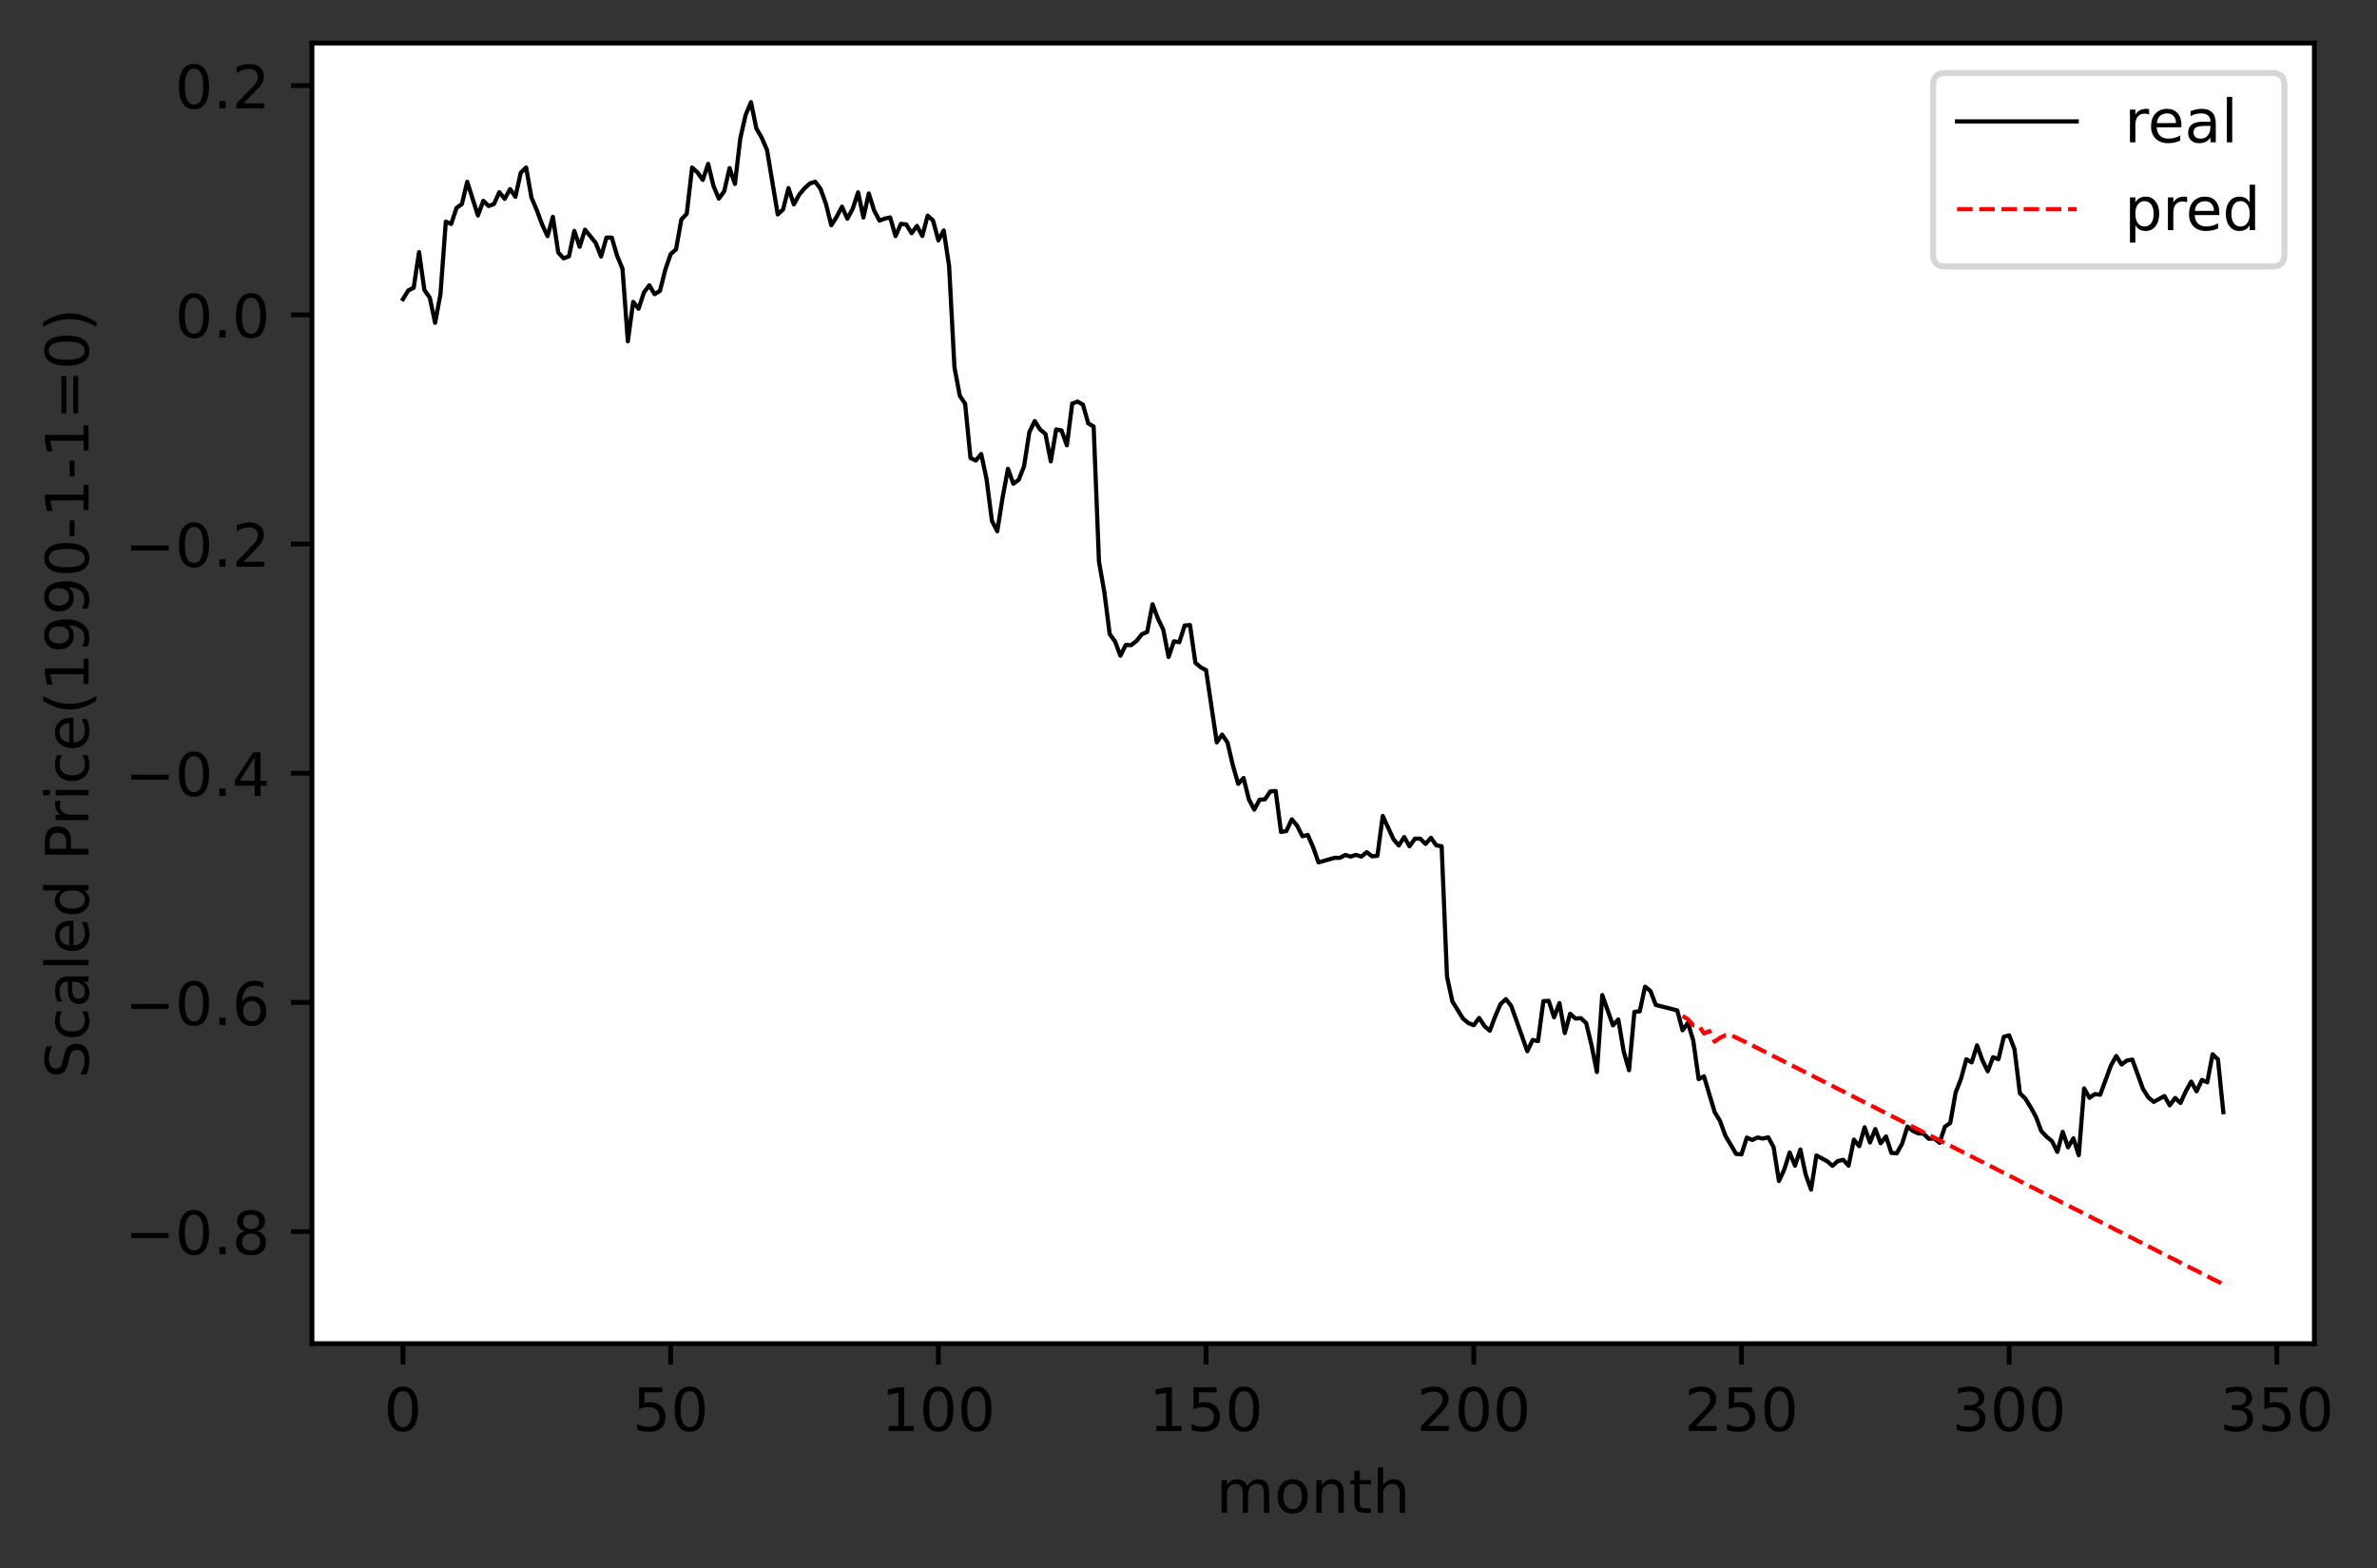 <?xml version="1.0" encoding="utf-8" standalone="no"?>
<!DOCTYPE svg PUBLIC "-//W3C//DTD SVG 1.1//EN"
  "http://www.w3.org/Graphics/SVG/1.1/DTD/svg11.dtd">
<!-- Created with matplotlib (https://matplotlib.org/) -->
<svg height="262.196pt" version="1.1" viewBox="0 0 397.438 262.196" width="397.438pt" xmlns="http://www.w3.org/2000/svg" xmlns:xlink="http://www.w3.org/1999/xlink">
 <rect x="0" y="0" width="397.438" height="262.196" fill="#333333" stroke="none"/>
 <defs>
  <style type="text/css">*{stroke-linecap:butt;stroke-linejoin:round;}</style>
 </defs>
 <g id="figure_1">
  <g id="patch_1">
   <path d="M 0 262.196 
L 397.438 262.196 
L 397.438 0 
L 0 0 
z
" style="fill:none;"/>
  </g>
  <g id="axes_1">
   <g id="patch_2">
    <path d="M 52.161 224.64 
L 386.961 224.64 
L 386.961 7.2 
L 52.161 7.2 
z
" style="fill:#ffffff;"/>
   </g>
   <g id="matplotlib.axis_1">
    <g id="xtick_1">
     <g id="line2d_1">
      <defs>
       <path d="M 0 0 
L 0 3.5 
" id="m27af1e0a01" style="stroke:#000000;stroke-width:0.8;"/>
      </defs>
      <g>
       <use style="stroke:#000000;stroke-width:0.8;" x="67.379" xlink:href="#m27af1e0a01" y="224.64"/>
      </g>
     </g>
     <g id="text_1">
      <!-- 0 -->
      <g transform="translate(64.198 239.238)scale(0.1 -0.1)">
       <defs>
        <path d="M 31.781 66.406 
Q 24.172 66.406 20.328 58.906 
Q 16.5 51.422 16.5 36.375 
Q 16.5 21.391 20.328 13.891 
Q 24.172 6.391 31.781 6.391 
Q 39.453 6.391 43.281 13.891 
Q 47.125 21.391 47.125 36.375 
Q 47.125 51.422 43.281 58.906 
Q 39.453 66.406 31.781 66.406 
z
M 31.781 74.219 
Q 44.047 74.219 50.516 64.516 
Q 56.984 54.828 56.984 36.375 
Q 56.984 17.969 50.516 8.266 
Q 44.047 -1.422 31.781 -1.422 
Q 19.531 -1.422 13.062 8.266 
Q 6.594 17.969 6.594 36.375 
Q 6.594 54.828 13.062 64.516 
Q 19.531 74.219 31.781 74.219 
z
" id="DejaVuSans-48"/>
       </defs>
       <use xlink:href="#DejaVuSans-48"/>
      </g>
     </g>
    </g>
    <g id="xtick_2">
     <g id="line2d_2">
      <g>
       <use style="stroke:#000000;stroke-width:0.8;" x="112.138" xlink:href="#m27af1e0a01" y="224.64"/>
      </g>
     </g>
     <g id="text_2">
      <!-- 50 -->
      <g transform="translate(105.776 239.238)scale(0.1 -0.1)">
       <defs>
        <path d="M 10.797 72.906 
L 49.516 72.906 
L 49.516 64.594 
L 19.828 64.594 
L 19.828 46.734 
Q 21.969 47.469 24.109 47.828 
Q 26.266 48.188 28.422 48.188 
Q 40.625 48.188 47.75 41.5 
Q 54.891 34.812 54.891 23.391 
Q 54.891 11.625 47.562 5.094 
Q 40.234 -1.422 26.906 -1.422 
Q 22.312 -1.422 17.547 -0.641 
Q 12.797 0.141 7.719 1.703 
L 7.719 11.625 
Q 12.109 9.234 16.797 8.062 
Q 21.484 6.891 26.703 6.891 
Q 35.156 6.891 40.078 11.328 
Q 45.016 15.766 45.016 23.391 
Q 45.016 31 40.078 35.438 
Q 35.156 39.891 26.703 39.891 
Q 22.75 39.891 18.812 39.016 
Q 14.891 38.141 10.797 36.281 
z
" id="DejaVuSans-53"/>
       </defs>
       <use xlink:href="#DejaVuSans-53"/>
       <use x="63.623" xlink:href="#DejaVuSans-48"/>
      </g>
     </g>
    </g>
    <g id="xtick_3">
     <g id="line2d_3">
      <g>
       <use style="stroke:#000000;stroke-width:0.8;" x="156.898" xlink:href="#m27af1e0a01" y="224.64"/>
      </g>
     </g>
     <g id="text_3">
      <!-- 100 -->
      <g transform="translate(147.354 239.238)scale(0.1 -0.1)">
       <defs>
        <path d="M 12.406 8.297 
L 28.516 8.297 
L 28.516 63.922 
L 10.984 60.406 
L 10.984 69.391 
L 28.422 72.906 
L 38.281 72.906 
L 38.281 8.297 
L 54.391 8.297 
L 54.391 0 
L 12.406 0 
z
" id="DejaVuSans-49"/>
       </defs>
       <use xlink:href="#DejaVuSans-49"/>
       <use x="63.623" xlink:href="#DejaVuSans-48"/>
       <use x="127.246" xlink:href="#DejaVuSans-48"/>
      </g>
     </g>
    </g>
    <g id="xtick_4">
     <g id="line2d_4">
      <g>
       <use style="stroke:#000000;stroke-width:0.8;" x="201.657" xlink:href="#m27af1e0a01" y="224.64"/>
      </g>
     </g>
     <g id="text_4">
      <!-- 150 -->
      <g transform="translate(192.113 239.238)scale(0.1 -0.1)">
       <use xlink:href="#DejaVuSans-49"/>
       <use x="63.623" xlink:href="#DejaVuSans-53"/>
       <use x="127.246" xlink:href="#DejaVuSans-48"/>
      </g>
     </g>
    </g>
    <g id="xtick_5">
     <g id="line2d_5">
      <g>
       <use style="stroke:#000000;stroke-width:0.8;" x="246.417" xlink:href="#m27af1e0a01" y="224.64"/>
      </g>
     </g>
     <g id="text_5">
      <!-- 200 -->
      <g transform="translate(236.873 239.238)scale(0.1 -0.1)">
       <defs>
        <path d="M 19.188 8.297 
L 53.609 8.297 
L 53.609 0 
L 7.328 0 
L 7.328 8.297 
Q 12.938 14.109 22.625 23.891 
Q 32.328 33.688 34.812 36.531 
Q 39.547 41.844 41.422 45.531 
Q 43.312 49.219 43.312 52.781 
Q 43.312 58.594 39.234 62.25 
Q 35.156 65.922 28.609 65.922 
Q 23.969 65.922 18.812 64.312 
Q 13.672 62.703 7.812 59.422 
L 7.812 69.391 
Q 13.766 71.781 18.938 73 
Q 24.125 74.219 28.422 74.219 
Q 39.75 74.219 46.484 68.547 
Q 53.219 62.891 53.219 53.422 
Q 53.219 48.922 51.531 44.891 
Q 49.859 40.875 45.406 35.406 
Q 44.188 33.984 37.641 27.219 
Q 31.109 20.453 19.188 8.297 
z
" id="DejaVuSans-50"/>
       </defs>
       <use xlink:href="#DejaVuSans-50"/>
       <use x="63.623" xlink:href="#DejaVuSans-48"/>
       <use x="127.246" xlink:href="#DejaVuSans-48"/>
      </g>
     </g>
    </g>
    <g id="xtick_6">
     <g id="line2d_6">
      <g>
       <use style="stroke:#000000;stroke-width:0.8;" x="291.176" xlink:href="#m27af1e0a01" y="224.64"/>
      </g>
     </g>
     <g id="text_6">
      <!-- 250 -->
      <g transform="translate(281.632 239.238)scale(0.1 -0.1)">
       <use xlink:href="#DejaVuSans-50"/>
       <use x="63.623" xlink:href="#DejaVuSans-53"/>
       <use x="127.246" xlink:href="#DejaVuSans-48"/>
      </g>
     </g>
    </g>
    <g id="xtick_7">
     <g id="line2d_7">
      <g>
       <use style="stroke:#000000;stroke-width:0.8;" x="335.935" xlink:href="#m27af1e0a01" y="224.64"/>
      </g>
     </g>
     <g id="text_7">
      <!-- 300 -->
      <g transform="translate(326.392 239.238)scale(0.1 -0.1)">
       <defs>
        <path d="M 40.578 39.312 
Q 47.656 37.797 51.625 33 
Q 55.609 28.219 55.609 21.188 
Q 55.609 10.406 48.188 4.484 
Q 40.766 -1.422 27.094 -1.422 
Q 22.516 -1.422 17.656 -0.516 
Q 12.797 0.391 7.625 2.203 
L 7.625 11.719 
Q 11.719 9.328 16.594 8.109 
Q 21.484 6.891 26.812 6.891 
Q 36.078 6.891 40.938 10.547 
Q 45.797 14.203 45.797 21.188 
Q 45.797 27.641 41.281 31.266 
Q 36.766 34.906 28.719 34.906 
L 20.219 34.906 
L 20.219 43.016 
L 29.109 43.016 
Q 36.375 43.016 40.234 45.922 
Q 44.094 48.828 44.094 54.297 
Q 44.094 59.906 40.109 62.906 
Q 36.141 65.922 28.719 65.922 
Q 24.656 65.922 20.016 65.031 
Q 15.375 64.156 9.812 62.312 
L 9.812 71.094 
Q 15.438 72.656 20.344 73.438 
Q 25.25 74.219 29.594 74.219 
Q 40.828 74.219 47.359 69.109 
Q 53.906 64.016 53.906 55.328 
Q 53.906 49.266 50.438 45.094 
Q 46.969 40.922 40.578 39.312 
z
" id="DejaVuSans-51"/>
       </defs>
       <use xlink:href="#DejaVuSans-51"/>
       <use x="63.623" xlink:href="#DejaVuSans-48"/>
       <use x="127.246" xlink:href="#DejaVuSans-48"/>
      </g>
     </g>
    </g>
    <g id="xtick_8">
     <g id="line2d_8">
      <g>
       <use style="stroke:#000000;stroke-width:0.8;" x="380.695" xlink:href="#m27af1e0a01" y="224.64"/>
      </g>
     </g>
     <g id="text_8">
      <!-- 350 -->
      <g transform="translate(371.151 239.238)scale(0.1 -0.1)">
       <use xlink:href="#DejaVuSans-51"/>
       <use x="63.623" xlink:href="#DejaVuSans-53"/>
       <use x="127.246" xlink:href="#DejaVuSans-48"/>
      </g>
     </g>
    </g>
    <g id="text_9">
     <!-- month -->
     <g transform="translate(203.334 252.917)scale(0.1 -0.1)">
      <defs>
       <path d="M 52 44.188 
Q 55.375 50.25 60.062 53.125 
Q 64.75 56 71.094 56 
Q 79.641 56 84.281 50.016 
Q 88.922 44.047 88.922 33.016 
L 88.922 0 
L 79.891 0 
L 79.891 32.719 
Q 79.891 40.578 77.094 44.375 
Q 74.312 48.188 68.609 48.188 
Q 61.625 48.188 57.562 43.547 
Q 53.516 38.922 53.516 30.906 
L 53.516 0 
L 44.484 0 
L 44.484 32.719 
Q 44.484 40.625 41.703 44.406 
Q 38.922 48.188 33.109 48.188 
Q 26.219 48.188 22.156 43.531 
Q 18.109 38.875 18.109 30.906 
L 18.109 0 
L 9.078 0 
L 9.078 54.688 
L 18.109 54.688 
L 18.109 46.188 
Q 21.188 51.219 25.484 53.609 
Q 29.781 56 35.688 56 
Q 41.656 56 45.828 52.969 
Q 50 49.953 52 44.188 
z
" id="DejaVuSans-109"/>
       <path d="M 30.609 48.391 
Q 23.391 48.391 19.188 42.75 
Q 14.984 37.109 14.984 27.297 
Q 14.984 17.484 19.156 11.844 
Q 23.344 6.203 30.609 6.203 
Q 37.797 6.203 41.984 11.859 
Q 46.188 17.531 46.188 27.297 
Q 46.188 37.016 41.984 42.703 
Q 37.797 48.391 30.609 48.391 
z
M 30.609 56 
Q 42.328 56 49.016 48.375 
Q 55.719 40.766 55.719 27.297 
Q 55.719 13.875 49.016 6.219 
Q 42.328 -1.422 30.609 -1.422 
Q 18.844 -1.422 12.172 6.219 
Q 5.516 13.875 5.516 27.297 
Q 5.516 40.766 12.172 48.375 
Q 18.844 56 30.609 56 
z
" id="DejaVuSans-111"/>
       <path d="M 54.891 33.016 
L 54.891 0 
L 45.906 0 
L 45.906 32.719 
Q 45.906 40.484 42.875 44.328 
Q 39.844 48.188 33.797 48.188 
Q 26.516 48.188 22.312 43.547 
Q 18.109 38.922 18.109 30.906 
L 18.109 0 
L 9.078 0 
L 9.078 54.688 
L 18.109 54.688 
L 18.109 46.188 
Q 21.344 51.125 25.703 53.562 
Q 30.078 56 35.797 56 
Q 45.219 56 50.047 50.172 
Q 54.891 44.344 54.891 33.016 
z
" id="DejaVuSans-110"/>
       <path d="M 18.312 70.219 
L 18.312 54.688 
L 36.812 54.688 
L 36.812 47.703 
L 18.312 47.703 
L 18.312 18.016 
Q 18.312 11.328 20.141 9.422 
Q 21.969 7.516 27.594 7.516 
L 36.812 7.516 
L 36.812 0 
L 27.594 0 
Q 17.188 0 13.234 3.875 
Q 9.281 7.766 9.281 18.016 
L 9.281 47.703 
L 2.688 47.703 
L 2.688 54.688 
L 9.281 54.688 
L 9.281 70.219 
z
" id="DejaVuSans-116"/>
       <path d="M 54.891 33.016 
L 54.891 0 
L 45.906 0 
L 45.906 32.719 
Q 45.906 40.484 42.875 44.328 
Q 39.844 48.188 33.797 48.188 
Q 26.516 48.188 22.312 43.547 
Q 18.109 38.922 18.109 30.906 
L 18.109 0 
L 9.078 0 
L 9.078 75.984 
L 18.109 75.984 
L 18.109 46.188 
Q 21.344 51.125 25.703 53.562 
Q 30.078 56 35.797 56 
Q 45.219 56 50.047 50.172 
Q 54.891 44.344 54.891 33.016 
z
" id="DejaVuSans-104"/>
      </defs>
      <use xlink:href="#DejaVuSans-109"/>
      <use x="97.412" xlink:href="#DejaVuSans-111"/>
      <use x="158.594" xlink:href="#DejaVuSans-110"/>
      <use x="221.973" xlink:href="#DejaVuSans-116"/>
      <use x="261.182" xlink:href="#DejaVuSans-104"/>
     </g>
    </g>
   </g>
   <g id="matplotlib.axis_2">
    <g id="ytick_1">
     <g id="line2d_9">
      <defs>
       <path d="M 0 0 
L -3.5 0 
" id="m4947243f4d" style="stroke:#000000;stroke-width:0.8;"/>
      </defs>
      <g>
       <use style="stroke:#000000;stroke-width:0.8;" x="52.161" xlink:href="#m4947243f4d" y="205.909"/>
      </g>
     </g>
     <g id="text_10">
      <!-- −0.8 -->
      <g transform="translate(20.878 209.708)scale(0.1 -0.1)">
       <defs>
        <path d="M 10.594 35.5 
L 73.188 35.5 
L 73.188 27.203 
L 10.594 27.203 
z
" id="DejaVuSans-8722"/>
        <path d="M 10.688 12.406 
L 21 12.406 
L 21 0 
L 10.688 0 
z
" id="DejaVuSans-46"/>
        <path d="M 31.781 34.625 
Q 24.75 34.625 20.719 30.859 
Q 16.703 27.094 16.703 20.516 
Q 16.703 13.922 20.719 10.156 
Q 24.75 6.391 31.781 6.391 
Q 38.812 6.391 42.859 10.172 
Q 46.922 13.969 46.922 20.516 
Q 46.922 27.094 42.891 30.859 
Q 38.875 34.625 31.781 34.625 
z
M 21.922 38.812 
Q 15.578 40.375 12.031 44.719 
Q 8.5 49.078 8.5 55.328 
Q 8.5 64.062 14.719 69.141 
Q 20.953 74.219 31.781 74.219 
Q 42.672 74.219 48.875 69.141 
Q 55.078 64.062 55.078 55.328 
Q 55.078 49.078 51.531 44.719 
Q 48 40.375 41.703 38.812 
Q 48.828 37.156 52.797 32.312 
Q 56.781 27.484 56.781 20.516 
Q 56.781 9.906 50.312 4.234 
Q 43.844 -1.422 31.781 -1.422 
Q 19.734 -1.422 13.25 4.234 
Q 6.781 9.906 6.781 20.516 
Q 6.781 27.484 10.781 32.312 
Q 14.797 37.156 21.922 38.812 
z
M 18.312 54.391 
Q 18.312 48.734 21.844 45.562 
Q 25.391 42.391 31.781 42.391 
Q 38.141 42.391 41.719 45.562 
Q 45.312 48.734 45.312 54.391 
Q 45.312 60.062 41.719 63.234 
Q 38.141 66.406 31.781 66.406 
Q 25.391 66.406 21.844 63.234 
Q 18.312 60.062 18.312 54.391 
z
" id="DejaVuSans-56"/>
       </defs>
       <use xlink:href="#DejaVuSans-8722"/>
       <use x="83.789" xlink:href="#DejaVuSans-48"/>
       <use x="147.412" xlink:href="#DejaVuSans-46"/>
       <use x="179.199" xlink:href="#DejaVuSans-56"/>
      </g>
     </g>
    </g>
    <g id="ytick_2">
     <g id="line2d_10">
      <g>
       <use style="stroke:#000000;stroke-width:0.8;" x="52.161" xlink:href="#m4947243f4d" y="167.59"/>
      </g>
     </g>
     <g id="text_11">
      <!-- −0.6 -->
      <g transform="translate(20.878 171.39)scale(0.1 -0.1)">
       <defs>
        <path d="M 33.016 40.375 
Q 26.375 40.375 22.484 35.828 
Q 18.609 31.297 18.609 23.391 
Q 18.609 15.531 22.484 10.953 
Q 26.375 6.391 33.016 6.391 
Q 39.656 6.391 43.531 10.953 
Q 47.406 15.531 47.406 23.391 
Q 47.406 31.297 43.531 35.828 
Q 39.656 40.375 33.016 40.375 
z
M 52.594 71.297 
L 52.594 62.312 
Q 48.875 64.062 45.094 64.984 
Q 41.312 65.922 37.594 65.922 
Q 27.828 65.922 22.672 59.328 
Q 17.531 52.734 16.797 39.406 
Q 19.672 43.656 24.016 45.922 
Q 28.375 48.188 33.594 48.188 
Q 44.578 48.188 50.953 41.516 
Q 57.328 34.859 57.328 23.391 
Q 57.328 12.156 50.688 5.359 
Q 44.047 -1.422 33.016 -1.422 
Q 20.359 -1.422 13.672 8.266 
Q 6.984 17.969 6.984 36.375 
Q 6.984 53.656 15.188 63.938 
Q 23.391 74.219 37.203 74.219 
Q 40.922 74.219 44.703 73.484 
Q 48.484 72.75 52.594 71.297 
z
" id="DejaVuSans-54"/>
       </defs>
       <use xlink:href="#DejaVuSans-8722"/>
       <use x="83.789" xlink:href="#DejaVuSans-48"/>
       <use x="147.412" xlink:href="#DejaVuSans-46"/>
       <use x="179.199" xlink:href="#DejaVuSans-54"/>
      </g>
     </g>
    </g>
    <g id="ytick_3">
     <g id="line2d_11">
      <g>
       <use style="stroke:#000000;stroke-width:0.8;" x="52.161" xlink:href="#m4947243f4d" y="129.272"/>
      </g>
     </g>
     <g id="text_12">
      <!-- −0.4 -->
      <g transform="translate(20.878 133.071)scale(0.1 -0.1)">
       <defs>
        <path d="M 37.797 64.312 
L 12.891 25.391 
L 37.797 25.391 
z
M 35.203 72.906 
L 47.609 72.906 
L 47.609 25.391 
L 58.016 25.391 
L 58.016 17.188 
L 47.609 17.188 
L 47.609 0 
L 37.797 0 
L 37.797 17.188 
L 4.891 17.188 
L 4.891 26.703 
z
" id="DejaVuSans-52"/>
       </defs>
       <use xlink:href="#DejaVuSans-8722"/>
       <use x="83.789" xlink:href="#DejaVuSans-48"/>
       <use x="147.412" xlink:href="#DejaVuSans-46"/>
       <use x="179.199" xlink:href="#DejaVuSans-52"/>
      </g>
     </g>
    </g>
    <g id="ytick_4">
     <g id="line2d_12">
      <g>
       <use style="stroke:#000000;stroke-width:0.8;" x="52.161" xlink:href="#m4947243f4d" y="90.953"/>
      </g>
     </g>
     <g id="text_13">
      <!-- −0.2 -->
      <g transform="translate(20.878 94.753)scale(0.1 -0.1)">
       <use xlink:href="#DejaVuSans-8722"/>
       <use x="83.789" xlink:href="#DejaVuSans-48"/>
       <use x="147.412" xlink:href="#DejaVuSans-46"/>
       <use x="179.199" xlink:href="#DejaVuSans-50"/>
      </g>
     </g>
    </g>
    <g id="ytick_5">
     <g id="line2d_13">
      <g>
       <use style="stroke:#000000;stroke-width:0.8;" x="52.161" xlink:href="#m4947243f4d" y="52.635"/>
      </g>
     </g>
     <g id="text_14">
      <!-- 0.0 -->
      <g transform="translate(29.258 56.434)scale(0.1 -0.1)">
       <use xlink:href="#DejaVuSans-48"/>
       <use x="63.623" xlink:href="#DejaVuSans-46"/>
       <use x="95.41" xlink:href="#DejaVuSans-48"/>
      </g>
     </g>
    </g>
    <g id="ytick_6">
     <g id="line2d_14">
      <g>
       <use style="stroke:#000000;stroke-width:0.8;" x="52.161" xlink:href="#m4947243f4d" y="14.316"/>
      </g>
     </g>
     <g id="text_15">
      <!-- 0.2 -->
      <g transform="translate(29.258 18.116)scale(0.1 -0.1)">
       <use xlink:href="#DejaVuSans-48"/>
       <use x="63.623" xlink:href="#DejaVuSans-46"/>
       <use x="95.41" xlink:href="#DejaVuSans-50"/>
      </g>
     </g>
    </g>
    <g id="text_16">
     <!-- Scaled Price(1990-1-1=0) -->
     <g transform="translate(14.798 180.302)rotate(-90)scale(0.1 -0.1)">
      <defs>
       <path d="M 53.516 70.516 
L 53.516 60.891 
Q 47.906 63.578 42.922 64.891 
Q 37.938 66.219 33.297 66.219 
Q 25.25 66.219 20.875 63.094 
Q 16.5 59.969 16.5 54.203 
Q 16.5 49.359 19.406 46.891 
Q 22.312 44.438 30.422 42.922 
L 36.375 41.703 
Q 47.406 39.594 52.656 34.297 
Q 57.906 29 57.906 20.125 
Q 57.906 9.516 50.797 4.047 
Q 43.703 -1.422 29.984 -1.422 
Q 24.812 -1.422 18.969 -0.25 
Q 13.141 0.922 6.891 3.219 
L 6.891 13.375 
Q 12.891 10.016 18.656 8.297 
Q 24.422 6.594 29.984 6.594 
Q 38.422 6.594 43.016 9.906 
Q 47.609 13.234 47.609 19.391 
Q 47.609 24.75 44.312 27.781 
Q 41.016 30.812 33.5 32.328 
L 27.484 33.5 
Q 16.453 35.688 11.516 40.375 
Q 6.594 45.062 6.594 53.422 
Q 6.594 63.094 13.406 68.656 
Q 20.219 74.219 32.172 74.219 
Q 37.312 74.219 42.625 73.281 
Q 47.953 72.359 53.516 70.516 
z
" id="DejaVuSans-83"/>
       <path d="M 48.781 52.594 
L 48.781 44.188 
Q 44.969 46.297 41.141 47.344 
Q 37.312 48.391 33.406 48.391 
Q 24.656 48.391 19.812 42.844 
Q 14.984 37.312 14.984 27.297 
Q 14.984 17.281 19.812 11.734 
Q 24.656 6.203 33.406 6.203 
Q 37.312 6.203 41.141 7.25 
Q 44.969 8.297 48.781 10.406 
L 48.781 2.094 
Q 45.016 0.344 40.984 -0.531 
Q 36.969 -1.422 32.422 -1.422 
Q 20.062 -1.422 12.781 6.344 
Q 5.516 14.109 5.516 27.297 
Q 5.516 40.672 12.859 48.328 
Q 20.219 56 33.016 56 
Q 37.156 56 41.109 55.141 
Q 45.062 54.297 48.781 52.594 
z
" id="DejaVuSans-99"/>
       <path d="M 34.281 27.484 
Q 23.391 27.484 19.188 25 
Q 14.984 22.516 14.984 16.5 
Q 14.984 11.719 18.141 8.906 
Q 21.297 6.109 26.703 6.109 
Q 34.188 6.109 38.703 11.406 
Q 43.219 16.703 43.219 25.484 
L 43.219 27.484 
z
M 52.203 31.203 
L 52.203 0 
L 43.219 0 
L 43.219 8.297 
Q 40.141 3.328 35.547 0.953 
Q 30.953 -1.422 24.312 -1.422 
Q 15.922 -1.422 10.953 3.297 
Q 6 8.016 6 15.922 
Q 6 25.141 12.172 29.828 
Q 18.359 34.516 30.609 34.516 
L 43.219 34.516 
L 43.219 35.406 
Q 43.219 41.609 39.141 45 
Q 35.062 48.391 27.688 48.391 
Q 23 48.391 18.547 47.266 
Q 14.109 46.141 10.016 43.891 
L 10.016 52.203 
Q 14.938 54.109 19.578 55.047 
Q 24.219 56 28.609 56 
Q 40.484 56 46.344 49.844 
Q 52.203 43.703 52.203 31.203 
z
" id="DejaVuSans-97"/>
       <path d="M 9.422 75.984 
L 18.406 75.984 
L 18.406 0 
L 9.422 0 
z
" id="DejaVuSans-108"/>
       <path d="M 56.203 29.594 
L 56.203 25.203 
L 14.891 25.203 
Q 15.484 15.922 20.484 11.062 
Q 25.484 6.203 34.422 6.203 
Q 39.594 6.203 44.453 7.469 
Q 49.312 8.734 54.109 11.281 
L 54.109 2.781 
Q 49.266 0.734 44.188 -0.344 
Q 39.109 -1.422 33.891 -1.422 
Q 20.797 -1.422 13.156 6.188 
Q 5.516 13.812 5.516 26.812 
Q 5.516 40.234 12.766 48.109 
Q 20.016 56 32.328 56 
Q 43.359 56 49.781 48.891 
Q 56.203 41.797 56.203 29.594 
z
M 47.219 32.234 
Q 47.125 39.594 43.094 43.984 
Q 39.062 48.391 32.422 48.391 
Q 24.906 48.391 20.391 44.141 
Q 15.875 39.891 15.188 32.172 
z
" id="DejaVuSans-101"/>
       <path d="M 45.406 46.391 
L 45.406 75.984 
L 54.391 75.984 
L 54.391 0 
L 45.406 0 
L 45.406 8.203 
Q 42.578 3.328 38.25 0.953 
Q 33.938 -1.422 27.875 -1.422 
Q 17.969 -1.422 11.734 6.484 
Q 5.516 14.406 5.516 27.297 
Q 5.516 40.188 11.734 48.094 
Q 17.969 56 27.875 56 
Q 33.938 56 38.25 53.625 
Q 42.578 51.266 45.406 46.391 
z
M 14.797 27.297 
Q 14.797 17.391 18.875 11.75 
Q 22.953 6.109 30.078 6.109 
Q 37.203 6.109 41.297 11.75 
Q 45.406 17.391 45.406 27.297 
Q 45.406 37.203 41.297 42.844 
Q 37.203 48.484 30.078 48.484 
Q 22.953 48.484 18.875 42.844 
Q 14.797 37.203 14.797 27.297 
z
" id="DejaVuSans-100"/>
       <path id="DejaVuSans-32"/>
       <path d="M 19.672 64.797 
L 19.672 37.406 
L 32.078 37.406 
Q 38.969 37.406 42.719 40.969 
Q 46.484 44.531 46.484 51.125 
Q 46.484 57.672 42.719 61.234 
Q 38.969 64.797 32.078 64.797 
z
M 9.812 72.906 
L 32.078 72.906 
Q 44.344 72.906 50.609 67.359 
Q 56.891 61.812 56.891 51.125 
Q 56.891 40.328 50.609 34.812 
Q 44.344 29.297 32.078 29.297 
L 19.672 29.297 
L 19.672 0 
L 9.812 0 
z
" id="DejaVuSans-80"/>
       <path d="M 41.109 46.297 
Q 39.594 47.172 37.812 47.578 
Q 36.031 48 33.891 48 
Q 26.266 48 22.188 43.047 
Q 18.109 38.094 18.109 28.812 
L 18.109 0 
L 9.078 0 
L 9.078 54.688 
L 18.109 54.688 
L 18.109 46.188 
Q 20.953 51.172 25.484 53.578 
Q 30.031 56 36.531 56 
Q 37.453 56 38.578 55.875 
Q 39.703 55.766 41.062 55.516 
z
" id="DejaVuSans-114"/>
       <path d="M 9.422 54.688 
L 18.406 54.688 
L 18.406 0 
L 9.422 0 
z
M 9.422 75.984 
L 18.406 75.984 
L 18.406 64.594 
L 9.422 64.594 
z
" id="DejaVuSans-105"/>
       <path d="M 31 75.875 
Q 24.469 64.656 21.281 53.656 
Q 18.109 42.672 18.109 31.391 
Q 18.109 20.125 21.312 9.062 
Q 24.516 -2 31 -13.188 
L 23.188 -13.188 
Q 15.875 -1.703 12.234 9.375 
Q 8.594 20.453 8.594 31.391 
Q 8.594 42.281 12.203 53.312 
Q 15.828 64.359 23.188 75.875 
z
" id="DejaVuSans-40"/>
       <path d="M 10.984 1.516 
L 10.984 10.5 
Q 14.703 8.734 18.5 7.812 
Q 22.312 6.891 25.984 6.891 
Q 35.75 6.891 40.891 13.453 
Q 46.047 20.016 46.781 33.406 
Q 43.953 29.203 39.594 26.953 
Q 35.25 24.703 29.984 24.703 
Q 19.047 24.703 12.672 31.312 
Q 6.297 37.938 6.297 49.422 
Q 6.297 60.641 12.938 67.422 
Q 19.578 74.219 30.609 74.219 
Q 43.266 74.219 49.922 64.516 
Q 56.594 54.828 56.594 36.375 
Q 56.594 19.141 48.406 8.859 
Q 40.234 -1.422 26.422 -1.422 
Q 22.703 -1.422 18.891 -0.688 
Q 15.094 0.047 10.984 1.516 
z
M 30.609 32.422 
Q 37.25 32.422 41.125 36.953 
Q 45.016 41.5 45.016 49.422 
Q 45.016 57.281 41.125 61.844 
Q 37.25 66.406 30.609 66.406 
Q 23.969 66.406 20.094 61.844 
Q 16.219 57.281 16.219 49.422 
Q 16.219 41.5 20.094 36.953 
Q 23.969 32.422 30.609 32.422 
z
" id="DejaVuSans-57"/>
       <path d="M 4.891 31.391 
L 31.203 31.391 
L 31.203 23.391 
L 4.891 23.391 
z
" id="DejaVuSans-45"/>
       <path d="M 10.594 45.406 
L 73.188 45.406 
L 73.188 37.203 
L 10.594 37.203 
z
M 10.594 25.484 
L 73.188 25.484 
L 73.188 17.188 
L 10.594 17.188 
z
" id="DejaVuSans-61"/>
       <path d="M 8.016 75.875 
L 15.828 75.875 
Q 23.141 64.359 26.781 53.312 
Q 30.422 42.281 30.422 31.391 
Q 30.422 20.453 26.781 9.375 
Q 23.141 -1.703 15.828 -13.188 
L 8.016 -13.188 
Q 14.5 -2 17.703 9.062 
Q 20.906 20.125 20.906 31.391 
Q 20.906 42.672 17.703 53.656 
Q 14.5 64.656 8.016 75.875 
z
" id="DejaVuSans-41"/>
      </defs>
      <use xlink:href="#DejaVuSans-83"/>
      <use x="63.477" xlink:href="#DejaVuSans-99"/>
      <use x="118.457" xlink:href="#DejaVuSans-97"/>
      <use x="179.736" xlink:href="#DejaVuSans-108"/>
      <use x="207.52" xlink:href="#DejaVuSans-101"/>
      <use x="269.043" xlink:href="#DejaVuSans-100"/>
      <use x="332.52" xlink:href="#DejaVuSans-32"/>
      <use x="364.307" xlink:href="#DejaVuSans-80"/>
      <use x="422.859" xlink:href="#DejaVuSans-114"/>
      <use x="463.973" xlink:href="#DejaVuSans-105"/>
      <use x="491.756" xlink:href="#DejaVuSans-99"/>
      <use x="546.736" xlink:href="#DejaVuSans-101"/>
      <use x="608.26" xlink:href="#DejaVuSans-40"/>
      <use x="647.273" xlink:href="#DejaVuSans-49"/>
      <use x="710.896" xlink:href="#DejaVuSans-57"/>
      <use x="774.52" xlink:href="#DejaVuSans-57"/>
      <use x="838.143" xlink:href="#DejaVuSans-48"/>
      <use x="901.766" xlink:href="#DejaVuSans-45"/>
      <use x="937.85" xlink:href="#DejaVuSans-49"/>
      <use x="1001.473" xlink:href="#DejaVuSans-45"/>
      <use x="1037.557" xlink:href="#DejaVuSans-49"/>
      <use x="1101.18" xlink:href="#DejaVuSans-61"/>
      <use x="1184.969" xlink:href="#DejaVuSans-48"/>
      <use x="1248.592" xlink:href="#DejaVuSans-41"/>
     </g>
    </g>
   </g>
   <g id="line2d_15">
    <path clip-path="url(#pdadeb7b847)" d="M 67.379 50.01 
L 68.274 48.544 
L 69.169 48.111 
L 70.065 42.15 
L 70.96 48.494 
L 71.855 49.746 
L 72.75 53.973 
L 73.645 49.183 
L 74.541 37.057 
L 75.436 37.447 
L 76.331 34.758 
L 77.226 34.119 
L 78.121 30.397 
L 79.912 36.025 
L 80.807 33.575 
L 81.702 34.444 
L 82.597 34.106 
L 83.492 32.131 
L 84.388 33.248 
L 85.283 31.62 
L 86.178 32.897 
L 87.073 28.874 
L 87.968 28.009 
L 88.864 33.051 
L 89.759 35.153 
L 90.654 37.548 
L 91.549 39.475 
L 92.444 36.255 
L 93.34 42.221 
L 94.235 43.191 
L 95.13 42.856 
L 96.025 38.598 
L 96.92 41.259 
L 97.815 38.398 
L 99.606 40.615 
L 100.501 42.886 
L 101.396 39.728 
L 102.291 39.728 
L 103.187 42.781 
L 104.082 44.934 
L 104.977 57.06 
L 105.872 50.464 
L 106.767 51.619 
L 107.663 48.902 
L 108.558 47.697 
L 109.453 49.183 
L 110.348 48.619 
L 111.243 45.071 
L 112.138 42.482 
L 113.034 41.691 
L 113.929 36.68 
L 114.824 35.748 
L 115.719 28.007 
L 116.614 28.827 
L 117.51 30.082 
L 118.405 27.399 
L 119.3 31.104 
L 120.195 33.212 
L 121.09 31.978 
L 121.986 28.1 
L 122.881 30.756 
L 123.776 23.129 
L 124.671 19.227 
L 125.566 17.084 
L 126.461 21.469 
L 127.357 23.01 
L 128.252 25.104 
L 130.042 35.846 
L 130.937 35.013 
L 131.833 31.447 
L 132.728 34.184 
L 133.623 32.553 
L 134.518 31.482 
L 135.413 30.672 
L 136.309 30.384 
L 137.204 31.595 
L 138.099 34.096 
L 138.994 37.66 
L 139.889 36.254 
L 140.784 34.554 
L 141.68 36.573 
L 142.575 34.906 
L 143.47 32.155 
L 144.365 36.365 
L 145.26 32.34 
L 146.156 35.186 
L 147.051 36.884 
L 147.946 36.545 
L 148.841 36.356 
L 149.736 39.476 
L 150.632 37.435 
L 151.527 37.517 
L 152.422 38.988 
L 153.317 37.773 
L 154.212 39.453 
L 155.107 36.055 
L 156.003 36.859 
L 156.898 40.189 
L 157.793 38.53 
L 158.688 44.442 
L 159.583 61.389 
L 160.479 66.159 
L 161.374 67.507 
L 162.269 76.573 
L 163.164 77.001 
L 164.059 75.9 
L 164.955 80.106 
L 165.85 87.069 
L 166.745 88.82 
L 167.64 83.148 
L 168.535 78.38 
L 169.43 80.871 
L 170.326 80.227 
L 171.221 77.958 
L 172.116 72.223 
L 173.011 70.396 
L 173.906 71.813 
L 174.802 72.554 
L 175.697 77.137 
L 176.592 71.799 
L 177.487 71.963 
L 178.382 74.442 
L 179.278 67.468 
L 180.173 67.138 
L 181.068 67.658 
L 181.963 70.783 
L 182.858 71.31 
L 183.753 93.926 
L 184.649 99 
L 185.544 106.013 
L 186.439 107.239 
L 187.334 109.626 
L 188.229 107.828 
L 189.125 107.856 
L 190.02 107.171 
L 190.915 106.035 
L 191.81 105.665 
L 192.705 101.025 
L 193.601 103.4 
L 194.496 105.262 
L 195.391 109.835 
L 196.286 107.213 
L 197.181 107.377 
L 198.076 104.573 
L 198.972 104.5 
L 199.867 110.796 
L 200.762 111.564 
L 201.657 112.042 
L 203.448 124.117 
L 204.343 122.819 
L 205.238 124.138 
L 206.133 127.952 
L 207.028 131.05 
L 207.924 130.075 
L 208.819 133.647 
L 209.714 135.355 
L 210.609 133.706 
L 211.504 133.631 
L 212.399 132.317 
L 213.295 132.244 
L 214.19 139.089 
L 215.085 138.943 
L 215.98 136.985 
L 216.875 138.03 
L 217.771 139.814 
L 218.666 139.597 
L 219.561 141.65 
L 220.456 144.183 
L 223.142 143.419 
L 224.037 143.419 
L 224.932 142.933 
L 225.827 143.207 
L 226.722 142.92 
L 227.618 143.207 
L 228.513 142.475 
L 229.408 143.158 
L 230.303 143.079 
L 231.198 136.418 
L 232.989 140.311 
L 233.884 141.353 
L 234.779 139.943 
L 235.674 141.494 
L 236.569 140.218 
L 237.465 140.218 
L 238.36 141.094 
L 239.255 140.067 
L 240.15 141.342 
L 241.045 141.483 
L 241.941 163.279 
L 242.836 167.417 
L 244.626 170.307 
L 245.521 171.05 
L 246.417 171.399 
L 247.312 170.191 
L 248.207 171.551 
L 249.102 172.318 
L 249.997 169.93 
L 250.892 167.867 
L 251.788 167.039 
L 252.683 168.184 
L 255.368 175.754 
L 256.264 173.868 
L 257.159 174.063 
L 258.054 167.384 
L 258.949 167.327 
L 259.844 170.085 
L 260.74 167.705 
L 261.635 172.713 
L 262.53 169.487 
L 263.425 170.29 
L 264.32 170.222 
L 265.215 171.054 
L 266.111 174.779 
L 267.006 179.237 
L 267.901 166.367 
L 269.691 171.431 
L 270.587 170.441 
L 271.482 175.778 
L 272.377 178.928 
L 273.272 169.173 
L 274.167 169.079 
L 275.063 164.956 
L 275.958 165.679 
L 276.853 168.013 
L 280.434 168.925 
L 281.329 172.252 
L 282.224 171.006 
L 283.119 173.976 
L 284.014 180.415 
L 284.91 179.946 
L 286.7 185.944 
L 287.595 187.417 
L 288.49 189.883 
L 290.281 192.921 
L 291.176 192.999 
L 292.071 190.192 
L 292.966 190.59 
L 293.861 190.177 
L 294.757 190.356 
L 295.652 190.14 
L 296.547 191.786 
L 297.442 197.452 
L 298.337 195.518 
L 299.233 192.676 
L 300.128 194.888 
L 301.023 192.185 
L 301.918 196.401 
L 302.813 198.887 
L 303.709 193.179 
L 305.499 194.138 
L 306.394 194.92 
L 307.289 194.115 
L 308.184 193.905 
L 309.08 194.884 
L 309.975 190.529 
L 310.87 191.628 
L 311.765 188.468 
L 312.66 191.009 
L 313.556 188.768 
L 314.451 191.149 
L 315.346 189.997 
L 316.241 192.749 
L 317.136 192.818 
L 318.032 191.231 
L 318.927 188.352 
L 319.822 189.063 
L 320.717 189.478 
L 321.612 189.538 
L 322.507 190.395 
L 323.403 190.337 
L 324.298 191.065 
L 325.193 188.364 
L 326.088 187.748 
L 326.983 182.654 
L 327.879 180.376 
L 328.774 177.096 
L 329.669 177.616 
L 330.564 174.767 
L 331.459 177.261 
L 332.355 179.101 
L 333.25 176.753 
L 334.145 177.083 
L 335.04 173.338 
L 335.935 173.097 
L 336.83 175.42 
L 337.726 182.763 
L 338.621 183.654 
L 339.516 185.081 
L 340.411 186.721 
L 341.306 189.103 
L 342.202 190.053 
L 343.097 190.789 
L 343.992 192.577 
L 344.887 189.225 
L 345.782 191.81 
L 346.678 190.318 
L 347.573 193.142 
L 348.468 181.972 
L 349.363 183.54 
L 350.258 182.914 
L 351.153 183.029 
L 352.944 178.151 
L 353.839 176.549 
L 354.734 177.972 
L 355.629 177.304 
L 356.525 177.144 
L 358.315 182.062 
L 359.21 183.474 
L 360.105 184.22 
L 361.896 183.249 
L 362.791 184.8 
L 363.686 183.57 
L 364.581 184.409 
L 365.476 182.442 
L 366.372 180.833 
L 367.267 182.455 
L 368.162 180.547 
L 369.057 180.949 
L 369.952 176.26 
L 370.848 177.134 
L 371.743 185.94 
L 371.743 185.94 
" style="fill:none;stroke:#000000;stroke-linecap:square;stroke-width:0.7;"/>
   </g>
   <g id="line2d_16">
    <path clip-path="url(#pdadeb7b847)" d="M 281.329 169.861 
L 282.224 170.403 
L 283.119 171.419 
L 284.014 171.448 
L 284.91 172.776 
L 285.805 172.389 
L 286.7 174.148 
L 287.595 173.497 
L 288.49 173.083 
L 289.386 173.065 
L 290.281 173.464 
L 291.176 173.905 
L 292.071 174.333 
L 292.966 174.788 
L 293.861 175.226 
L 294.757 175.687 
L 295.652 176.128 
L 296.547 176.591 
L 297.442 177.033 
L 298.337 177.497 
L 299.233 177.939 
L 300.128 178.404 
L 301.023 178.846 
L 301.918 179.312 
L 302.813 179.754 
L 303.709 180.22 
L 304.604 180.661 
L 305.499 181.127 
L 306.394 181.569 
L 307.289 182.035 
L 308.184 182.476 
L 309.08 182.943 
L 309.975 183.383 
L 310.87 183.851 
L 311.765 184.291 
L 312.66 184.759 
L 313.556 185.198 
L 314.451 185.667 
L 315.346 186.106 
L 316.241 186.575 
L 317.136 187.013 
L 318.032 187.483 
L 318.927 187.921 
L 319.822 188.391 
L 320.717 188.829 
L 321.612 189.299 
L 322.507 189.736 
L 323.403 190.207 
L 324.298 190.644 
L 325.193 191.115 
L 326.088 191.552 
L 326.983 192.023 
L 327.879 192.459 
L 328.774 192.931 
L 329.669 193.367 
L 330.564 193.84 
L 331.459 194.275 
L 332.355 194.748 
L 333.25 195.182 
L 334.145 195.657 
L 335.04 196.09 
L 335.935 196.565 
L 336.83 196.998 
L 337.726 197.474 
L 338.621 197.906 
L 339.516 198.382 
L 340.411 198.814 
L 341.306 199.291 
L 342.202 199.722 
L 343.097 200.2 
L 343.992 200.63 
L 344.887 201.108 
L 345.782 201.538 
L 346.678 202.017 
L 347.573 202.446 
L 348.468 202.926 
L 349.363 203.355 
L 350.258 203.836 
L 351.153 204.263 
L 352.049 204.745 
L 352.944 205.171 
L 353.839 205.654 
L 354.734 206.08 
L 355.629 206.564 
L 356.525 206.988 
L 357.42 207.473 
L 358.315 207.897 
L 359.21 208.383 
L 360.105 208.806 
L 361.001 209.293 
L 361.896 209.715 
L 362.791 210.203 
L 363.686 210.624 
L 364.581 211.113 
L 365.476 211.533 
L 366.372 212.024 
L 367.267 212.442 
L 368.162 212.934 
L 369.057 213.352 
L 369.952 213.845 
L 370.848 214.261 
L 371.743 214.756 
" style="fill:none;stroke:#ff0000;stroke-dasharray:2.59,1.12;stroke-dashoffset:0;stroke-width:0.7;"/>
   </g>
   <g id="patch_3">
    <path d="M 52.161 224.64 
L 52.161 7.2 
" style="fill:none;stroke:#000000;stroke-linecap:square;stroke-linejoin:miter;stroke-width:0.8;"/>
   </g>
   <g id="patch_4">
    <path d="M 386.961 224.64 
L 386.961 7.2 
" style="fill:none;stroke:#000000;stroke-linecap:square;stroke-linejoin:miter;stroke-width:0.8;"/>
   </g>
   <g id="patch_5">
    <path d="M 52.161 224.64 
L 386.961 224.64 
" style="fill:none;stroke:#000000;stroke-linecap:square;stroke-linejoin:miter;stroke-width:0.8;"/>
   </g>
   <g id="patch_6">
    <path d="M 52.161 7.2 
L 386.961 7.2 
" style="fill:none;stroke:#000000;stroke-linecap:square;stroke-linejoin:miter;stroke-width:0.8;"/>
   </g>
   <g id="legend_1">
    <g id="patch_7">
     <path d="M 325.225 44.556 
L 379.961 44.556 
Q 381.961 44.556 381.961 42.556 
L 381.961 14.2 
Q 381.961 12.2 379.961 12.2 
L 325.225 12.2 
Q 323.225 12.2 323.225 14.2 
L 323.225 42.556 
Q 323.225 44.556 325.225 44.556 
z
" style="fill:#ffffff;opacity:0.8;stroke:#cccccc;stroke-linejoin:miter;"/>
    </g>
    <g id="line2d_17">
     <path d="M 327.225 20.298 
L 347.225 20.298 
" style="fill:none;stroke:#000000;stroke-linecap:square;stroke-width:0.7;"/>
    </g>
    <g id="line2d_18"/>
    <g id="text_17">
     <!-- real -->
     <g transform="translate(355.225 23.798)scale(0.1 -0.1)">
      <use xlink:href="#DejaVuSans-114"/>
      <use x="38.863" xlink:href="#DejaVuSans-101"/>
      <use x="100.387" xlink:href="#DejaVuSans-97"/>
      <use x="161.666" xlink:href="#DejaVuSans-108"/>
     </g>
    </g>
    <g id="line2d_19">
     <path d="M 327.225 34.977 
L 347.225 34.977 
" style="fill:none;stroke:#ff0000;stroke-dasharray:2.59,1.12;stroke-dashoffset:0;stroke-width:0.7;"/>
    </g>
    <g id="line2d_20"/>
    <g id="text_18">
     <!-- pred -->
     <g transform="translate(355.225 38.477)scale(0.1 -0.1)">
      <defs>
       <path d="M 18.109 8.203 
L 18.109 -20.797 
L 9.078 -20.797 
L 9.078 54.688 
L 18.109 54.688 
L 18.109 46.391 
Q 20.953 51.266 25.266 53.625 
Q 29.594 56 35.594 56 
Q 45.562 56 51.781 48.094 
Q 58.016 40.188 58.016 27.297 
Q 58.016 14.406 51.781 6.484 
Q 45.562 -1.422 35.594 -1.422 
Q 29.594 -1.422 25.266 0.953 
Q 20.953 3.328 18.109 8.203 
z
M 48.688 27.297 
Q 48.688 37.203 44.609 42.844 
Q 40.531 48.484 33.406 48.484 
Q 26.266 48.484 22.188 42.844 
Q 18.109 37.203 18.109 27.297 
Q 18.109 17.391 22.188 11.75 
Q 26.266 6.109 33.406 6.109 
Q 40.531 6.109 44.609 11.75 
Q 48.688 17.391 48.688 27.297 
z
" id="DejaVuSans-112"/>
      </defs>
      <use xlink:href="#DejaVuSans-112"/>
      <use x="63.477" xlink:href="#DejaVuSans-114"/>
      <use x="102.34" xlink:href="#DejaVuSans-101"/>
      <use x="163.863" xlink:href="#DejaVuSans-100"/>
     </g>
    </g>
   </g>
  </g>
 </g>
 <defs>
  <clipPath id="pdadeb7b847">
   <rect height="217.44" width="334.8" x="52.161" y="7.2"/>
  </clipPath>
 </defs>
</svg>
